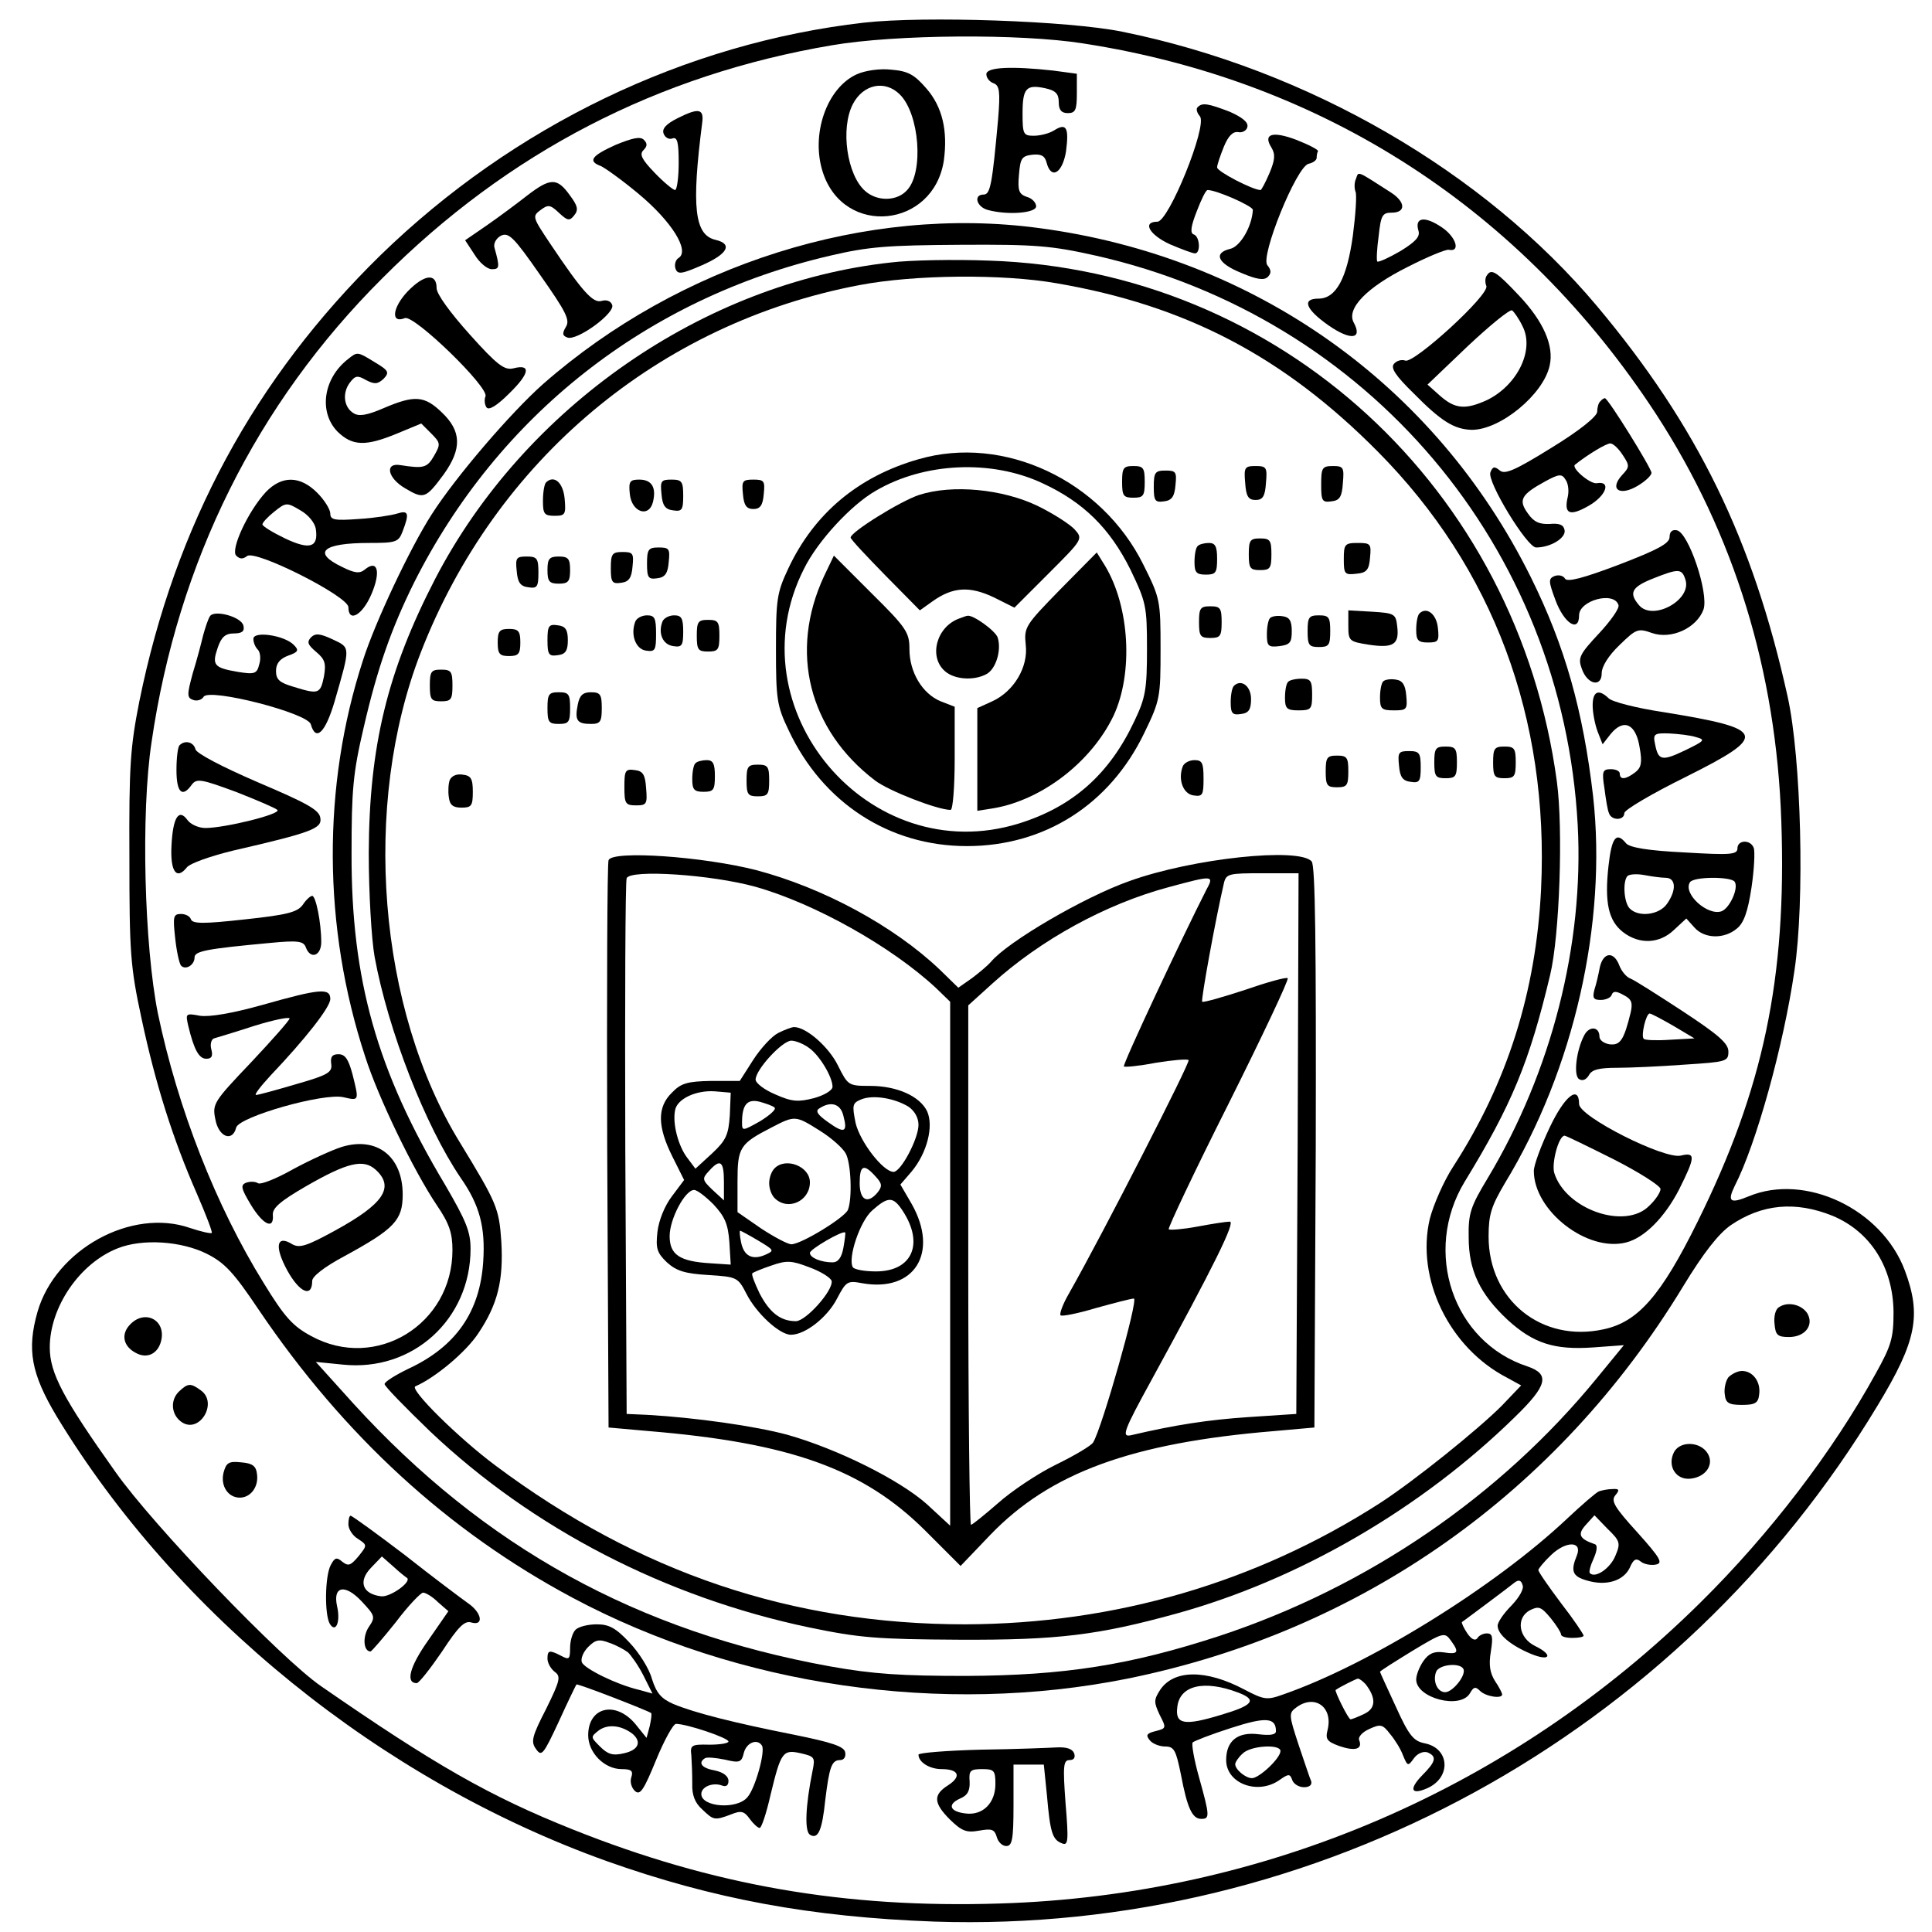<?xml version="1.0" standalone="no"?>
<!DOCTYPE svg PUBLIC "-//W3C//DTD SVG 20010904//EN"
 "http://www.w3.org/TR/2001/REC-SVG-20010904/DTD/svg10.dtd">
<svg version="1.0" xmlns="http://www.w3.org/2000/svg"
 width="427pt" height="427pt" viewBox="0 0 427 427"
 preserveAspectRatio="xMidYMid meet">

<g transform="translate(0,427) scale(0.1,-0.1)"
fill="#000000" stroke="none">
<path d="M1910 4220 c-395 -45 -775 -228 -1069 -514 -278 -272 -454 -597 -533
-986 -20 -101 -23 -143 -22 -345 0 -211 2 -241 27 -357 31 -145 69 -265 122
-386 20 -46 35 -85 33 -87 -2 -2 -24 3 -48 11 -129 45 -297 -47 -337 -185 -24
-84 -14 -137 42 -231 266 -439 716 -804 1215 -983 236 -84 452 -124 725 -134
844 -28 1645 410 2085 1141 86 142 97 199 60 298 -51 136 -220 216 -345 164
-41 -17 -48 -12 -31 23 47 91 108 310 132 476 23 153 15 469 -15 605 -77 348
-199 598 -421 863 -250 298 -640 524 -1050 607 -118 24 -436 35 -570 20z m484
-46 c531 -82 971 -367 1266 -819 173 -266 266 -568 277 -901 12 -347 -40 -591
-185 -884 -81 -164 -132 -222 -208 -238 -137 -30 -254 65 -254 205 0 49 6 67
36 118 153 251 226 576 195 855 -22 189 -62 332 -138 485 -211 425 -610 708
-1087 771 -381 51 -794 -80 -1096 -345 -71 -63 -193 -205 -246 -288 -47 -73
-125 -238 -152 -323 -90 -277 -89 -589 5 -875 29 -91 107 -252 158 -328 28
-41 35 -62 35 -100 0 -164 -169 -268 -312 -190 -41 22 -59 42 -105 117 -106
171 -190 386 -234 596 -30 150 -38 442 -14 600 58 398 232 748 510 1025 278
279 610 450 994 515 140 24 416 26 555 4z m28 -469 c602 -136 1032 -644 1065
-1259 14 -264 -58 -545 -199 -780 -38 -63 -43 -78 -42 -131 0 -73 25 -125 86
-182 57 -52 103 -67 189 -61 l68 5 -59 -72 c-214 -262 -508 -463 -836 -571
-196 -64 -341 -87 -559 -88 -142 0 -205 4 -300 21 -426 77 -764 263 -1054 581
l-83 92 60 -6 c154 -16 282 100 282 256 0 38 -10 62 -56 141 -151 252 -208
454 -207 734 0 138 3 176 27 278 30 130 61 218 111 319 186 370 515 629 920
723 85 20 128 23 288 24 166 1 201 -2 299 -24z m1628 -2122 c84 -35 134 -114
135 -213 0 -57 -5 -74 -39 -135 -95 -173 -235 -356 -388 -507 -417 -412 -963
-647 -1548 -665 -342 -11 -635 40 -945 164 -183 73 -305 143 -555 316 -89 61
-372 356 -455 474 -115 162 -145 218 -145 275 0 89 66 186 150 219 55 22 141
16 197 -12 40 -20 60 -42 115 -124 188 -278 418 -489 693 -636 367 -196 818
-261 1227 -179 518 105 951 411 1228 867 45 74 78 116 105 135 69 47 143 54
225 21z"/>
<path d="M1894 4106 c-67 -30 -103 -134 -75 -218 47 -142 244 -122 267 27 9
66 -3 119 -39 160 -26 30 -40 38 -77 41 -26 3 -58 -2 -76 -10z m95 -45 c43
-43 53 -171 16 -211 -22 -25 -66 -26 -93 -2 -40 35 -55 138 -27 192 23 44 71
54 104 21z"/>
<path d="M2180 4106 c0 -8 7 -17 16 -20 13 -5 15 -18 10 -79 -13 -143 -17
-167 -32 -167 -23 0 -16 -27 9 -34 44 -12 107 -7 107 8 0 8 -9 18 -21 21 -17
6 -20 14 -17 48 3 37 6 42 29 45 20 2 28 -2 32 -17 10 -39 35 -24 43 24 7 53
1 64 -26 47 -11 -7 -31 -12 -45 -12 -23 0 -25 3 -25 49 0 56 8 65 50 56 23 -5
30 -12 30 -31 0 -17 6 -24 20 -24 17 0 20 7 20 44 l0 43 -52 7 c-91 10 -148 8
-148 -8z"/>
<path d="M2647 4033 c-4 -3 -2 -12 5 -20 17 -21 -69 -233 -94 -233 -34 0 -18
-29 28 -50 26 -11 50 -20 55 -20 13 0 11 38 -3 42 -8 3 -6 18 7 51 10 26 20
47 24 47 20 0 101 -36 100 -44 -2 -37 -28 -81 -50 -86 -38 -9 -28 -32 24 -53
35 -15 51 -17 59 -9 8 8 8 15 -1 26 -16 19 64 217 91 224 10 2 18 8 18 13 0 5
1 12 3 15 1 3 -20 14 -48 25 -53 20 -74 13 -55 -17 9 -15 8 -27 -4 -56 -9 -21
-18 -38 -20 -38 -17 0 -96 41 -96 50 0 6 7 26 15 46 10 24 20 34 32 32 9 -2
19 4 20 12 2 10 -12 21 -39 33 -47 18 -61 21 -71 10z"/>
<path d="M1498 4009 c-26 -13 -36 -24 -31 -35 3 -8 12 -13 19 -10 11 4 14 -8
14 -54 0 -33 -4 -60 -8 -60 -4 0 -25 17 -45 38 -29 30 -34 41 -25 50 9 9 9 15
1 23 -8 8 -25 4 -62 -11 -53 -24 -63 -36 -33 -47 9 -4 47 -31 84 -62 72 -60
113 -125 88 -141 -7 -4 -10 -15 -7 -24 5 -13 13 -12 59 8 57 25 68 47 29 56
-46 11 -53 72 -29 259 4 31 -8 33 -54 10z"/>
<path d="M2997 3875 c-4 -8 -4 -21 -1 -29 3 -7 0 -51 -6 -97 -13 -94 -37 -139
-76 -139 -37 0 -29 -23 22 -59 49 -34 76 -31 56 6 -17 31 29 78 119 123 43 22
84 39 91 38 27 -6 16 29 -16 50 -37 25 -60 22 -51 -8 4 -13 -6 -24 -40 -45
-26 -15 -48 -25 -51 -23 -2 2 -1 28 3 56 5 46 8 52 29 52 31 0 31 23 -1 44
-78 50 -72 48 -78 31z"/>
<path d="M1164 3837 c-23 -18 -62 -47 -88 -65 l-48 -33 21 -32 c11 -18 28 -32
38 -32 17 0 18 4 6 47 -3 9 3 21 14 27 17 8 28 -2 87 -87 57 -81 66 -99 57
-114 -9 -15 -8 -20 3 -24 21 -8 106 54 99 72 -3 9 -13 12 -23 9 -19 -6 -42 19
-115 128 -38 57 -39 59 -20 73 16 12 21 12 40 -6 19 -18 24 -19 34 -6 10 12 8
21 -10 45 -28 39 -43 38 -95 -2z"/>
<path d="M3286 3661 c-4 -5 -4 -16 -1 -23 8 -19 -160 -172 -179 -165 -8 3 -19
0 -25 -7 -8 -9 3 -26 43 -65 61 -62 90 -80 129 -81 63 0 158 78 172 142 10 44
-14 98 -68 155 -51 54 -61 60 -71 44z m79 -112 c27 -52 -11 -130 -78 -163 -48
-22 -71 -20 -104 9 l-28 25 89 85 c49 46 93 82 98 79 4 -3 15 -18 23 -35z"/>
<path d="M901 3626 c-34 -36 -38 -72 -6 -59 21 7 186 -153 178 -173 -3 -7 -2
-18 2 -24 5 -8 23 3 51 31 45 44 48 65 9 55 -20 -5 -36 7 -97 75 -43 48 -73
89 -73 102 0 34 -27 31 -64 -7z"/>
<path d="M770 3477 c-56 -43 -66 -118 -24 -161 33 -32 62 -33 132 -4 l53 22
22 -22 c21 -21 21 -24 6 -50 -15 -26 -23 -28 -74 -20 -35 6 -29 -28 10 -51 42
-25 46 -23 86 31 40 56 39 95 -4 136 -39 38 -61 39 -129 10 -37 -16 -55 -19
-67 -11 -21 13 -25 44 -8 67 12 16 17 17 36 6 19 -10 26 -9 39 3 13 14 11 18
-19 36 -39 24 -39 24 -59 8z"/>
<path d="M3537 3383 c-4 -3 -7 -14 -7 -23 0 -10 -38 -41 -100 -79 -82 -51
-104 -60 -115 -51 -12 10 -16 9 -21 -4 -8 -20 81 -166 101 -166 32 0 66 21 63
38 -2 12 -11 16 -33 14 -22 -1 -35 4 -48 23 -22 30 -15 42 38 71 31 17 37 17
45 4 6 -8 8 -25 5 -38 -9 -38 4 -44 46 -20 39 22 51 56 18 50 -15 -2 -57 34
-48 41 29 23 69 47 78 47 6 0 18 -11 27 -25 16 -24 16 -27 -1 -45 -29 -32 -5
-47 34 -24 17 10 31 23 31 29 0 10 -96 165 -103 165 -2 0 -7 -3 -10 -7z"/>
<path d="M588 3183 c-40 -43 -79 -128 -66 -141 8 -8 15 -8 24 -1 18 15 224
-89 224 -113 0 -35 31 -18 51 29 21 49 14 78 -15 54 -11 -9 -22 -8 -50 6 -67
32 -43 53 60 53 60 0 65 2 74 26 15 39 13 47 -12 39 -13 -4 -51 -10 -85 -12
-54 -4 -63 -2 -63 12 0 9 -13 30 -29 46 -38 38 -78 38 -113 2z m110 -82 c6
-41 -13 -47 -68 -21 -27 13 -50 27 -50 31 0 4 12 17 26 28 26 21 28 21 58 3
18 -10 32 -28 34 -41z"/>
<path d="M3690 3083 c0 -14 -26 -28 -112 -61 -79 -30 -114 -39 -119 -31 -4 7
-14 9 -23 6 -14 -6 -14 -11 2 -54 19 -51 52 -72 52 -33 0 33 77 54 87 23 3 -7
-17 -35 -43 -63 -43 -46 -47 -54 -38 -78 12 -35 44 -42 44 -10 0 15 15 39 39
62 37 36 41 38 72 27 43 -15 99 11 114 52 12 36 -33 170 -59 175 -10 2 -16 -3
-16 -15z m35 -94 c15 -45 -73 -93 -103 -56 -22 26 -16 39 28 57 60 24 67 24
75 -1z"/>
<path d="M464 2908 c-4 -6 -10 -24 -15 -42 -4 -17 -14 -55 -23 -84 -13 -48
-13 -54 1 -59 8 -3 19 0 23 7 12 20 231 -36 237 -61 11 -39 32 -18 52 49 36
125 36 120 -4 139 -28 13 -38 14 -48 4 -9 -10 -7 -16 12 -32 19 -16 22 -25 17
-54 -8 -39 -12 -40 -67 -23 -31 9 -39 16 -39 35 0 16 8 27 27 34 23 8 24 12
12 24 -21 21 -89 31 -89 13 0 -8 4 -18 10 -24 5 -5 7 -20 3 -32 -5 -21 -10
-23 -47 -17 -53 9 -58 15 -45 53 8 24 17 32 36 32 18 0 24 5 21 17 -4 20 -65
36 -74 21z"/>
<path d="M3520 2711 c0 -16 5 -42 11 -58 l11 -28 18 23 c29 35 56 22 64 -31 6
-33 3 -44 -10 -54 -21 -16 -34 -17 -34 -3 0 6 -9 10 -20 10 -18 0 -20 -5 -14
-42 3 -24 7 -49 10 -55 5 -17 34 -17 34 0 0 7 61 43 136 80 184 92 179 106
-49 143 -60 9 -115 23 -122 31 -22 21 -35 15 -35 -16z m228 -70 c22 -6 20 -8
-23 -29 -52 -25 -60 -23 -67 13 -5 23 -2 25 31 24 20 -1 47 -4 59 -8z"/>
<path d="M397 2623 c-4 -3 -7 -28 -7 -55 0 -50 13 -62 34 -32 11 14 21 12 97
-16 46 -18 88 -36 92 -40 10 -9 -116 -40 -159 -40 -15 0 -33 8 -40 18 -19 26
-32 5 -35 -57 -3 -57 11 -77 34 -48 7 9 53 25 102 37 174 40 197 49 193 72 -2
18 -30 33 -138 79 -81 35 -136 64 -138 73 -4 16 -23 21 -35 9z"/>
<path d="M3555 2356 c-9 -81 0 -121 32 -146 36 -28 81 -26 113 5 l27 25 18
-20 c22 -25 66 -26 94 -2 15 12 24 37 32 90 6 40 8 80 5 88 -7 19 -36 18 -36
-1 0 -14 -16 -15 -117 -9 -82 4 -121 11 -129 20 -22 27 -32 13 -39 -50z m126
-26 c23 0 25 -27 3 -58 -17 -24 -62 -30 -82 -10 -13 13 -16 60 -5 72 5 4 21 5
37 2 16 -3 37 -6 47 -6z m153 -9 c9 -14 -11 -58 -29 -65 -31 -11 -86 39 -70
64 8 13 92 13 99 1z"/>
<path d="M669 2270 c-12 -16 -34 -22 -128 -32 -90 -10 -115 -10 -119 0 -2 7
-12 12 -22 12 -17 0 -18 -6 -13 -52 3 -29 9 -57 13 -62 10 -11 30 1 30 18 0
14 27 19 167 32 62 6 74 4 79 -10 10 -27 34 -19 34 12 0 43 -12 102 -20 102
-4 0 -14 -9 -21 -20z"/>
<path d="M3536 2133 c-3 -16 -8 -38 -12 -50 -5 -19 -2 -23 14 -23 11 0 22 5
24 11 3 9 10 9 26 0 18 -9 21 -17 16 -39 -15 -61 -23 -73 -47 -70 -12 2 -22 9
-22 17 0 22 -22 24 -33 4 -18 -33 -25 -90 -12 -98 8 -5 16 -1 22 9 6 12 23 16
61 16 29 0 96 3 150 7 93 6 97 7 97 29 0 18 -22 37 -101 89 -55 36 -107 69
-115 72 -9 3 -20 16 -25 29 -12 32 -35 30 -43 -3z m162 -130 l47 -28 -54 -3
c-29 -2 -56 -1 -58 2 -7 6 5 56 13 56 3 0 26 -12 52 -27z"/>
<path d="M580 2049 c-68 -19 -117 -27 -138 -24 -32 6 -32 5 -26 -22 13 -54 24
-73 40 -73 12 0 15 6 11 21 -3 11 0 22 6 24 7 2 47 14 90 28 42 13 77 20 77
16 0 -4 -39 -48 -86 -98 -82 -86 -85 -91 -78 -125 7 -39 38 -51 46 -18 7 24
193 77 237 67 35 -8 35 -9 20 51 -9 33 -16 44 -31 44 -14 0 -18 -6 -16 -21 3
-19 -7 -25 -77 -45 -44 -13 -84 -24 -89 -24 -5 0 10 19 32 43 77 81 132 151
132 169 0 25 -23 23 -150 -13z"/>
<path d="M3425 1778 c-19 -40 -35 -83 -35 -96 0 -88 118 -180 204 -158 40 10
85 55 117 117 36 72 37 83 4 75 -36 -9 -225 86 -225 114 0 43 -32 18 -65 -52z
m141 -70 c57 -29 104 -59 104 -66 0 -7 -11 -24 -25 -37 -53 -54 -185 -8 -210
73 -6 22 10 82 23 82 3 0 52 -24 108 -52z"/>
<path d="M755 1735 c-22 -7 -70 -29 -107 -49 -37 -21 -72 -35 -78 -31 -6 4
-18 4 -26 1 -13 -5 -11 -13 10 -48 27 -45 52 -57 49 -23 -1 15 16 30 73 63 92
53 127 61 154 37 43 -39 18 -76 -90 -135 -62 -34 -78 -39 -94 -30 -35 22 -40
-5 -11 -58 27 -49 55 -61 55 -23 0 10 27 31 70 54 112 61 130 80 130 137 0 84
-57 129 -135 105z"/>
<path d="M1970 3690 c-415 -45 -811 -320 -1008 -699 -106 -205 -146 -370 -147
-606 0 -88 6 -191 13 -230 30 -163 112 -373 190 -488 42 -60 55 -109 50 -185
-7 -111 -60 -188 -165 -237 -29 -14 -53 -29 -53 -34 0 -5 46 -52 101 -105 226
-214 519 -366 838 -433 111 -23 150 -26 331 -27 218 -1 307 10 481 58 271 75
541 232 748 435 71 69 77 94 27 111 -165 54 -232 254 -139 408 104 170 143
264 189 457 21 87 29 323 15 427 -87 649 -612 1131 -1255 1152 -78 3 -175 1
-216 -4z m365 -46 c286 -49 502 -162 710 -372 255 -257 379 -589 361 -967 -11
-227 -75 -429 -194 -613 -21 -32 -44 -85 -52 -116 -31 -132 43 -285 171 -351
l31 -17 -43 -45 c-53 -53 -192 -165 -269 -215 -274 -176 -586 -267 -917 -268
-382 0 -721 114 -1038 351 -82 61 -191 169 -177 175 44 19 112 76 139 117 43
64 56 117 51 203 -5 74 -10 85 -91 218 -182 295 -218 747 -87 1084 165 425
526 728 970 812 121 23 315 25 435 4z"/>
<path d="M2030 3255 c-133 -38 -231 -120 -288 -242 -25 -53 -27 -68 -27 -178
0 -110 2 -125 28 -179 75 -160 222 -256 394 -256 172 0 316 92 392 250 35 72
36 79 36 186 0 107 -1 112 -38 186 -92 186 -308 288 -497 233z m274 -53 c91
-42 149 -100 194 -190 35 -73 37 -81 37 -176 0 -89 -3 -108 -28 -160 -55 -117
-136 -189 -255 -226 -332 -103 -632 254 -475 563 30 61 104 141 158 172 107
63 256 70 369 17z"/>
<path d="M2031 3176 c-42 -14 -151 -82 -151 -94 0 -4 35 -41 77 -84 l76 -77
28 20 c45 32 82 34 135 9 l46 -23 76 76 c75 75 76 76 57 97 -10 11 -47 35 -82
52 -77 37 -188 48 -262 24z"/>
<path d="M2343 2967 c-77 -79 -80 -83 -76 -122 6 -49 -26 -103 -74 -125 l-33
-15 0 -114 0 -113 38 6 c106 19 214 102 263 204 44 94 36 241 -19 332 l-18 29
-81 -82z"/>
<path d="M1821 2996 c-77 -166 -34 -339 113 -451 30 -23 138 -65 167 -65 5 0
9 51 9 114 l0 114 -31 12 c-41 17 -69 65 -69 115 0 37 -6 47 -84 124 l-83 83
-22 -46z"/>
<path d="M2120 2903 c-50 -18 -68 -84 -32 -116 21 -19 64 -22 92 -7 21 11 34
53 25 81 -5 15 -55 51 -67 48 -2 0 -10 -3 -18 -6z"/>
<path d="M2480 3205 c0 -31 3 -35 25 -35 22 0 25 4 25 35 0 31 -3 35 -25 35
-22 0 -25 -4 -25 -35z"/>
<path d="M2752 3203 c2 -30 7 -38 23 -38 16 0 21 8 23 38 3 34 1 37 -23 37
-24 0 -26 -3 -23 -37z"/>
<path d="M2920 3199 c0 -36 2 -40 23 -37 18 2 23 10 25 41 3 34 1 37 -22 37
-24 0 -26 -4 -26 -41z"/>
<path d="M2550 3194 c0 -31 3 -35 23 -32 17 2 23 11 25 36 3 29 1 32 -22 32
-23 0 -26 -4 -26 -36z"/>
<path d="M1207 3204 c-4 -4 -7 -22 -7 -41 0 -29 3 -33 26 -33 23 0 25 3 22 37
-3 36 -23 54 -41 37z"/>
<path d="M1392 3178 c4 -40 42 -53 51 -18 8 32 -2 50 -30 50 -21 0 -24 -4 -21
-32z"/>
<path d="M1462 3178 c2 -25 8 -34 26 -36 19 -3 22 1 22 32 0 32 -3 36 -26 36
-23 0 -25 -3 -22 -32z"/>
<path d="M1642 3178 c2 -25 8 -33 23 -33 15 0 21 8 23 33 3 29 1 32 -23 32
-24 0 -26 -3 -23 -32z"/>
<path d="M2760 3045 c0 -31 3 -35 25 -35 22 0 25 4 25 35 0 31 -3 35 -25 35
-22 0 -25 -4 -25 -35z"/>
<path d="M2647 3063 c-4 -3 -7 -19 -7 -35 0 -23 4 -28 25 -28 22 0 25 4 25 35
0 27 -4 35 -18 35 -10 0 -22 -3 -25 -7z"/>
<path d="M2970 3034 c0 -33 2 -35 28 -32 22 2 28 8 30 36 3 30 1 32 -27 32
-29 0 -31 -3 -31 -36z"/>
<path d="M1430 3024 c0 -31 3 -35 23 -32 17 2 23 11 25 36 3 29 1 32 -22 32
-23 0 -26 -4 -26 -36z"/>
<path d="M1350 3014 c0 -31 3 -35 23 -32 17 2 23 11 25 36 3 29 1 32 -22 32
-23 0 -26 -4 -26 -36z"/>
<path d="M1142 3008 c2 -25 8 -34 26 -36 19 -3 22 1 22 32 0 32 -3 36 -26 36
-23 0 -25 -3 -22 -32z"/>
<path d="M1210 3010 c0 -25 4 -30 25 -30 21 0 25 5 25 30 0 25 -4 30 -25 30
-21 0 -25 -5 -25 -30z"/>
<path d="M2650 2895 c0 -31 3 -35 25 -35 22 0 25 4 25 35 0 31 -3 35 -25 35
-22 0 -25 -4 -25 -35z"/>
<path d="M2980 2887 c0 -34 2 -35 46 -42 54 -8 67 1 62 41 -3 27 -6 29 -55 32
l-53 3 0 -34z"/>
<path d="M3137 2914 c-4 -4 -7 -20 -7 -36 0 -23 4 -28 26 -28 23 0 25 3 22 32
-3 31 -25 48 -41 32z"/>
<path d="M1404 2896 c-11 -29 1 -61 24 -64 20 -3 22 1 22 37 0 35 -3 41 -20
41 -11 0 -23 -6 -26 -14z"/>
<path d="M1464 2896 c-10 -26 1 -51 24 -54 19 -3 22 1 22 32 0 30 -4 36 -20
36 -11 0 -23 -6 -26 -14z"/>
<path d="M2807 2904 c-4 -4 -7 -20 -7 -36 0 -26 3 -29 28 -26 23 3 27 8 27 33
0 23 -5 31 -20 33 -12 2 -24 0 -28 -4z"/>
<path d="M2890 2875 c0 -31 3 -35 25 -35 22 0 25 4 25 35 0 31 -3 35 -25 35
-22 0 -25 -4 -25 -35z"/>
<path d="M1540 2865 c0 -31 3 -35 25 -35 22 0 25 4 25 35 0 31 -3 35 -25 35
-22 0 -25 -4 -25 -35z"/>
<path d="M1210 2855 c0 -32 3 -36 23 -33 17 2 22 10 22 33 0 23 -5 31 -22 33
-20 3 -23 -1 -23 -33z"/>
<path d="M1100 2850 c0 -25 4 -30 25 -30 21 0 25 5 25 30 0 25 -4 30 -25 30
-21 0 -25 -5 -25 -30z"/>
<path d="M950 2755 c0 -31 3 -35 25 -35 22 0 25 4 25 35 0 31 -3 35 -25 35
-22 0 -25 -4 -25 -35z"/>
<path d="M2847 2763 c-4 -3 -7 -19 -7 -35 0 -24 4 -28 30 -28 28 0 30 3 30 35
0 30 -3 35 -23 35 -13 0 -27 -3 -30 -7z"/>
<path d="M3057 2764 c-4 -4 -7 -20 -7 -36 0 -25 4 -28 31 -28 28 0 30 2 27 33
-2 23 -8 33 -23 35 -12 2 -24 0 -28 -4z"/>
<path d="M2727 2754 c-4 -4 -7 -20 -7 -36 0 -25 4 -29 23 -26 17 2 22 10 22
33 0 29 -22 45 -38 29z"/>
<path d="M1210 2705 c0 -31 3 -35 25 -35 22 0 25 4 25 35 0 31 -3 35 -25 35
-22 0 -25 -4 -25 -35z"/>
<path d="M1277 2713 c-7 -35 -2 -43 29 -43 21 0 24 5 24 35 0 30 -3 35 -24 35
-18 0 -25 -7 -29 -27z"/>
<path d="M3170 2585 c0 -31 3 -35 25 -35 22 0 25 4 25 35 0 31 -3 35 -25 35
-22 0 -25 -4 -25 -35z"/>
<path d="M3300 2585 c0 -31 3 -35 25 -35 22 0 25 4 25 35 0 31 -3 35 -25 35
-22 0 -25 -4 -25 -35z"/>
<path d="M3092 2578 c2 -25 8 -34 26 -36 19 -3 22 1 22 32 0 32 -3 36 -26 36
-23 0 -25 -3 -22 -32z"/>
<path d="M2930 2565 c0 -31 3 -35 25 -35 22 0 25 4 25 35 0 31 -3 35 -25 35
-22 0 -25 -4 -25 -35z"/>
<path d="M1537 2583 c-4 -3 -7 -19 -7 -35 0 -23 4 -28 25 -28 22 0 25 4 25 35
0 27 -4 35 -18 35 -10 0 -22 -3 -25 -7z"/>
<path d="M2614 2576 c-11 -29 1 -61 24 -64 20 -3 22 1 22 37 0 35 -3 41 -20
41 -11 0 -23 -6 -26 -14z"/>
<path d="M1650 2545 c0 -31 3 -35 25 -35 22 0 25 4 25 35 0 31 -3 35 -25 35
-22 0 -25 -4 -25 -35z"/>
<path d="M1380 2531 c0 -37 2 -41 26 -41 23 0 25 3 22 38 -2 30 -7 38 -25 40
-21 3 -23 -1 -23 -37z"/>
<path d="M994 2546 c-3 -8 -4 -25 -2 -38 2 -17 9 -23 28 -23 22 0 25 4 25 35
0 29 -4 36 -23 38 -13 2 -24 -3 -28 -12z"/>
<path d="M1345 2369 c-3 -8 -4 -293 -3 -634 l3 -620 90 -8 c312 -26 473 -84
609 -219 l79 -79 66 69 c132 137 312 203 626 229 l90 8 3 619 c1 449 -1 623
-9 632 -27 32 -263 7 -402 -43 -100 -35 -271 -135 -307 -179 -7 -8 -26 -24
-42 -36 l-30 -21 -41 40 c-102 97 -258 181 -406 220 -118 30 -317 44 -326 22z
m325 -59 c131 -37 300 -132 398 -223 l32 -31 0 -579 0 -579 -52 48 c-61 54
-198 122 -308 153 -70 19 -203 38 -310 44 l-45 2 -3 585 c-1 322 0 591 3 599
8 20 188 8 285 -19z m1198 -567 l-3 -598 -106 -7 c-89 -6 -161 -17 -259 -40
-22 -5 -17 9 45 122 140 256 186 350 173 350 -8 0 -40 -5 -72 -11 -32 -6 -60
-8 -63 -6 -2 3 57 128 132 277 75 150 134 275 131 278 -3 3 -46 -9 -95 -26
-49 -16 -91 -28 -94 -26 -3 4 29 180 48 262 5 21 11 22 85 22 l80 0 -2 -597z
m-202 560 c-52 -102 -186 -387 -182 -390 2 -2 34 1 70 8 37 6 70 9 73 6 4 -5
-188 -381 -264 -515 -14 -24 -22 -46 -19 -49 3 -3 38 4 78 16 40 11 78 21 84
21 11 0 -71 -288 -90 -318 -4 -7 -41 -29 -82 -49 -41 -20 -99 -59 -128 -85
-30 -26 -57 -48 -60 -48 -3 0 -6 258 -6 574 l0 574 53 48 c107 97 251 176 389
213 100 27 102 27 84 -6z"/>
<path d="M1720 1987 c-14 -7 -38 -33 -55 -59 l-30 -47 -63 0 c-53 -1 -67 -5
-87 -26 -33 -32 -32 -75 1 -141 l26 -52 -27 -36 c-16 -21 -29 -53 -32 -79 -4
-36 -1 -46 21 -67 21 -19 40 -25 92 -28 63 -4 65 -5 84 -42 22 -43 73 -90 98
-90 32 0 81 39 102 80 20 38 23 40 55 34 116 -21 171 67 110 175 l-25 43 25
29 c34 41 49 100 34 133 -16 33 -66 56 -126 56 -48 0 -49 1 -71 45 -20 41 -70
85 -97 85 -5 0 -21 -6 -35 -13z m68 -33 c23 -16 52 -64 52 -86 0 -8 -19 -19
-41 -25 -35 -9 -49 -8 -85 8 -24 10 -44 25 -44 33 0 22 59 86 79 86 9 0 27 -7
39 -16z m-175 -149 c-3 -43 -8 -55 -39 -84 l-37 -34 -18 24 c-20 26 -33 76
-27 105 4 25 46 45 88 42 l35 -3 -2 -50z m395 19 c13 -9 22 -24 22 -40 0 -31
-39 -104 -55 -104 -23 0 -74 66 -84 108 -8 40 -7 44 12 52 26 11 74 3 105 -16z
m-296 -2 c4 -4 -11 -17 -32 -30 -39 -22 -40 -22 -40 -3 0 39 11 53 39 46 14
-4 29 -9 33 -13z m152 -18 c10 -37 2 -40 -34 -14 -24 17 -29 25 -18 31 25 16
46 9 52 -17z m-52 -33 c26 -16 51 -39 57 -50 12 -21 15 -100 5 -125 -7 -17
-103 -76 -125 -76 -8 0 -38 16 -67 35 l-52 36 0 68 c0 75 5 83 75 119 52 27
53 27 107 -7z m-212 -113 l0 -41 -25 23 c-23 22 -24 25 -8 42 25 28 33 22 33
-24z m335 12 c15 -16 15 -22 5 -35 -22 -27 -40 -18 -40 20 0 40 9 44 35 15z
m-358 -62 c25 -27 32 -43 35 -83 l3 -50 -45 3 c-68 4 -90 19 -90 60 0 38 34
102 54 102 7 0 26 -15 43 -32z m418 -14 c48 -73 21 -134 -59 -134 -25 0 -47 4
-51 9 -12 20 16 103 43 126 35 31 46 31 67 -1z m-319 -66 c35 -21 36 -22 16
-31 -29 -13 -48 -3 -54 27 -3 14 -4 26 -2 26 1 0 20 -10 40 -22z m188 -16 c-4
-22 -12 -32 -24 -32 -25 0 -50 10 -50 21 0 8 72 50 78 45 1 -2 -1 -17 -4 -34z
m-26 -73 c4 -21 -57 -89 -79 -89 -34 0 -58 19 -80 61 -11 23 -19 43 -16 45 2
2 21 10 42 17 34 12 45 11 84 -4 25 -9 47 -23 49 -30z"/>
<path d="M1712 1688 c-7 -7 -12 -21 -12 -33 0 -12 5 -26 12 -33 29 -29 78 -7
78 35 0 35 -53 56 -78 31z"/>
<path d="M3932 1381 c-8 -4 -12 -21 -10 -37 2 -25 7 -29 32 -29 36 0 56 27 40
53 -13 19 -43 26 -62 13z"/>
<path d="M286 1341 c-19 -21 -13 -47 14 -61 25 -14 49 -2 56 26 12 47 -37 72
-70 35z"/>
<path d="M3820 1226 c-6 -8 -10 -25 -8 -38 2 -19 9 -23 38 -23 29 0 36 4 38
23 4 28 -14 52 -38 52 -10 0 -23 -7 -30 -14z"/>
<path d="M395 1194 c-20 -20 -16 -53 8 -68 39 -24 79 44 41 71 -23 17 -29 16
-49 -3z"/>
<path d="M3700 1061 c-16 -31 4 -63 37 -59 34 4 52 32 37 56 -16 26 -60 28
-74 3z"/>
<path d="M494 1015 c-7 -29 10 -55 36 -55 24 0 42 24 38 52 -2 18 -10 24 -35
26 -28 3 -33 -1 -39 -23z"/>
<path d="M3534 974 c-7 -3 -38 -30 -70 -60 -160 -151 -438 -323 -628 -389 -36
-13 -42 -12 -86 11 -85 45 -156 44 -186 -1 -14 -22 -14 -27 -1 -55 15 -29 15
-30 -9 -36 -20 -5 -22 -9 -13 -20 6 -8 22 -14 34 -14 20 0 24 -8 35 -62 14
-74 25 -98 45 -98 19 0 19 6 -5 92 -11 39 -17 74 -14 77 3 3 41 18 85 32 77
25 99 23 99 -7 0 -8 -12 -10 -38 -7 -46 6 -72 -14 -72 -57 0 -52 70 -78 118
-44 20 14 23 14 28 0 3 -9 15 -16 26 -16 12 0 18 5 16 13 -3 6 -15 43 -28 81
-22 67 -22 70 -4 83 40 29 81 0 68 -51 -5 -20 -1 -25 26 -35 35 -12 52 -7 44
13 -3 7 7 18 23 25 24 11 29 10 45 -11 11 -13 24 -34 29 -48 10 -24 11 -24 24
-6 8 11 21 16 30 13 21 -9 19 -20 -12 -51 -30 -31 -24 -44 12 -28 53 24 49 88
-6 99 -25 5 -35 17 -64 81 -19 41 -35 76 -35 77 0 2 32 22 71 46 68 41 72 42
85 24 20 -27 17 -32 -15 -27 -21 3 -33 -2 -45 -19 -9 -13 -16 -31 -16 -41 0
-41 98 -67 119 -30 8 14 12 15 22 5 13 -13 49 -18 49 -8 0 3 -7 17 -16 30 -11
18 -14 35 -9 65 5 32 4 40 -9 40 -8 0 -18 -5 -21 -11 -5 -6 -13 -2 -22 11 -8
12 -13 23 -12 25 2 1 27 20 54 40 28 21 56 42 62 47 9 7 15 6 18 -5 4 -8 -7
-27 -24 -45 -17 -17 -31 -37 -31 -45 0 -19 28 -43 73 -62 43 -18 51 -3 10 17
-37 18 -43 62 -12 79 20 10 25 8 46 -17 13 -16 23 -32 23 -36 0 -5 11 -8 25
-8 14 0 25 2 25 5 0 3 -22 36 -50 72 -27 36 -50 69 -50 73 0 3 13 19 29 34 33
31 69 30 56 -2 -14 -34 -10 -46 22 -55 43 -13 81 -1 95 28 8 19 14 22 24 14 7
-6 22 -9 33 -7 17 3 12 13 -40 71 -51 56 -59 70 -49 82 10 12 9 15 -6 14 -11
0 -24 -3 -30 -5z m36 -143 c-11 -27 -44 -50 -56 -38 -3 2 1 17 8 32 8 18 9 30
3 32 -35 12 -39 22 -20 43 l19 21 29 -30 c28 -27 29 -32 17 -60z m-336 -249
c8 -13 -23 -52 -40 -52 -17 0 -28 24 -20 45 6 16 51 21 60 7z m-216 -34 c24
-31 23 -54 -3 -66 -14 -7 -28 -12 -30 -12 -5 0 -36 63 -33 65 10 7 44 24 49
25 4 0 11 -6 17 -12z m-281 -19 c42 -16 33 -28 -38 -49 -82 -25 -102 -21 -97
17 5 48 59 61 135 32z m93 -129 c0 -16 -47 -60 -63 -60 -14 0 -37 19 -37 31 0
4 7 15 16 23 17 18 84 22 84 6z"/>
<path d="M770 901 c0 -10 9 -25 21 -32 21 -14 21 -14 1 -39 -17 -20 -22 -22
-35 -12 -13 11 -17 10 -26 -7 -13 -24 -14 -110 -2 -130 13 -21 24 4 16 39 -10
45 18 50 55 10 29 -31 30 -34 15 -56 -14 -21 -12 -54 4 -54 3 1 28 30 56 65
27 36 55 65 60 65 6 0 21 -9 33 -21 l23 -20 -45 -65 c-41 -58 -50 -94 -25 -94
5 0 30 32 56 70 36 55 50 69 65 64 28 -8 23 22 -8 43 -14 10 -77 57 -139 106
-63 48 -117 87 -120 87 -3 0 -5 -8 -5 -19z m129 -118 c13 -8 -37 -44 -57 -41
-41 5 -51 33 -22 63 l24 25 25 -22 c14 -13 28 -24 30 -25z"/>
<path d="M1272 668 c-7 -7 -12 -25 -12 -40 0 -25 -2 -27 -19 -18 -27 14 -31
13 -31 -6 0 -9 7 -22 16 -29 14 -10 12 -19 -19 -82 -32 -62 -34 -73 -22 -89
12 -17 16 -12 50 61 20 44 38 81 39 82 2 3 156 -57 165 -63 2 -2 0 -15 -3 -29
l-7 -26 -25 31 c-44 52 -104 37 -104 -25 0 -39 36 -75 74 -75 22 0 26 -4 21
-19 -3 -10 1 -23 9 -30 11 -9 19 3 46 69 18 44 38 80 44 80 24 0 116 -31 116
-39 0 -4 -19 -7 -42 -7 -40 1 -43 -1 -40 -24 1 -14 2 -42 2 -62 -1 -25 6 -43
22 -57 25 -24 27 -25 64 -11 22 9 29 7 41 -10 8 -11 18 -20 22 -20 4 0 15 33
24 73 23 95 27 101 67 92 30 -7 32 -9 26 -38 -16 -79 -18 -134 -6 -142 18 -11
27 9 34 77 9 73 14 88 33 88 8 0 13 7 11 17 -2 13 -29 22 -113 39 -131 26
-219 48 -267 68 -27 12 -37 24 -47 55 -6 23 -29 59 -50 81 -30 32 -45 40 -72
40 -19 0 -40 -5 -47 -12z m116 -50 c7 -7 23 -29 34 -51 l20 -40 -29 8 c-51 12
-121 47 -127 61 -3 8 3 23 14 34 16 16 24 18 47 9 15 -5 33 -15 41 -21z m10
-180 c21 -18 13 -36 -19 -43 -25 -6 -36 -2 -53 15 -21 21 -21 21 -2 36 20 14
49 11 74 -8z m286 -26 c8 -13 -15 -95 -32 -114 -23 -28 -102 -22 -102 7 0 16
25 26 45 19 10 -4 15 0 15 10 0 10 -11 19 -30 23 -29 5 -38 17 -22 27 4 3 24
1 44 -3 33 -8 37 -6 42 15 6 23 30 32 40 16z"/>
<path d="M2168 403 c-76 -2 -138 -7 -138 -11 0 -17 25 -32 51 -32 38 0 45 -16
14 -36 -33 -21 -32 -39 5 -76 26 -25 36 -29 64 -24 28 5 34 3 39 -14 3 -11 12
-20 21 -20 13 0 16 14 16 90 l0 90 34 0 33 0 7 -69 c7 -81 12 -97 33 -105 14
-6 15 5 8 89 -6 82 -5 95 9 95 10 0 13 6 10 15 -4 10 -17 14 -38 13 -17 -1
-93 -4 -168 -5z m32 -76 c0 -42 -28 -70 -66 -65 -35 4 -41 20 -12 33 17 7 22
18 21 38 -2 24 2 27 28 27 26 0 29 -3 29 -33z"/>
</g>
</svg>
